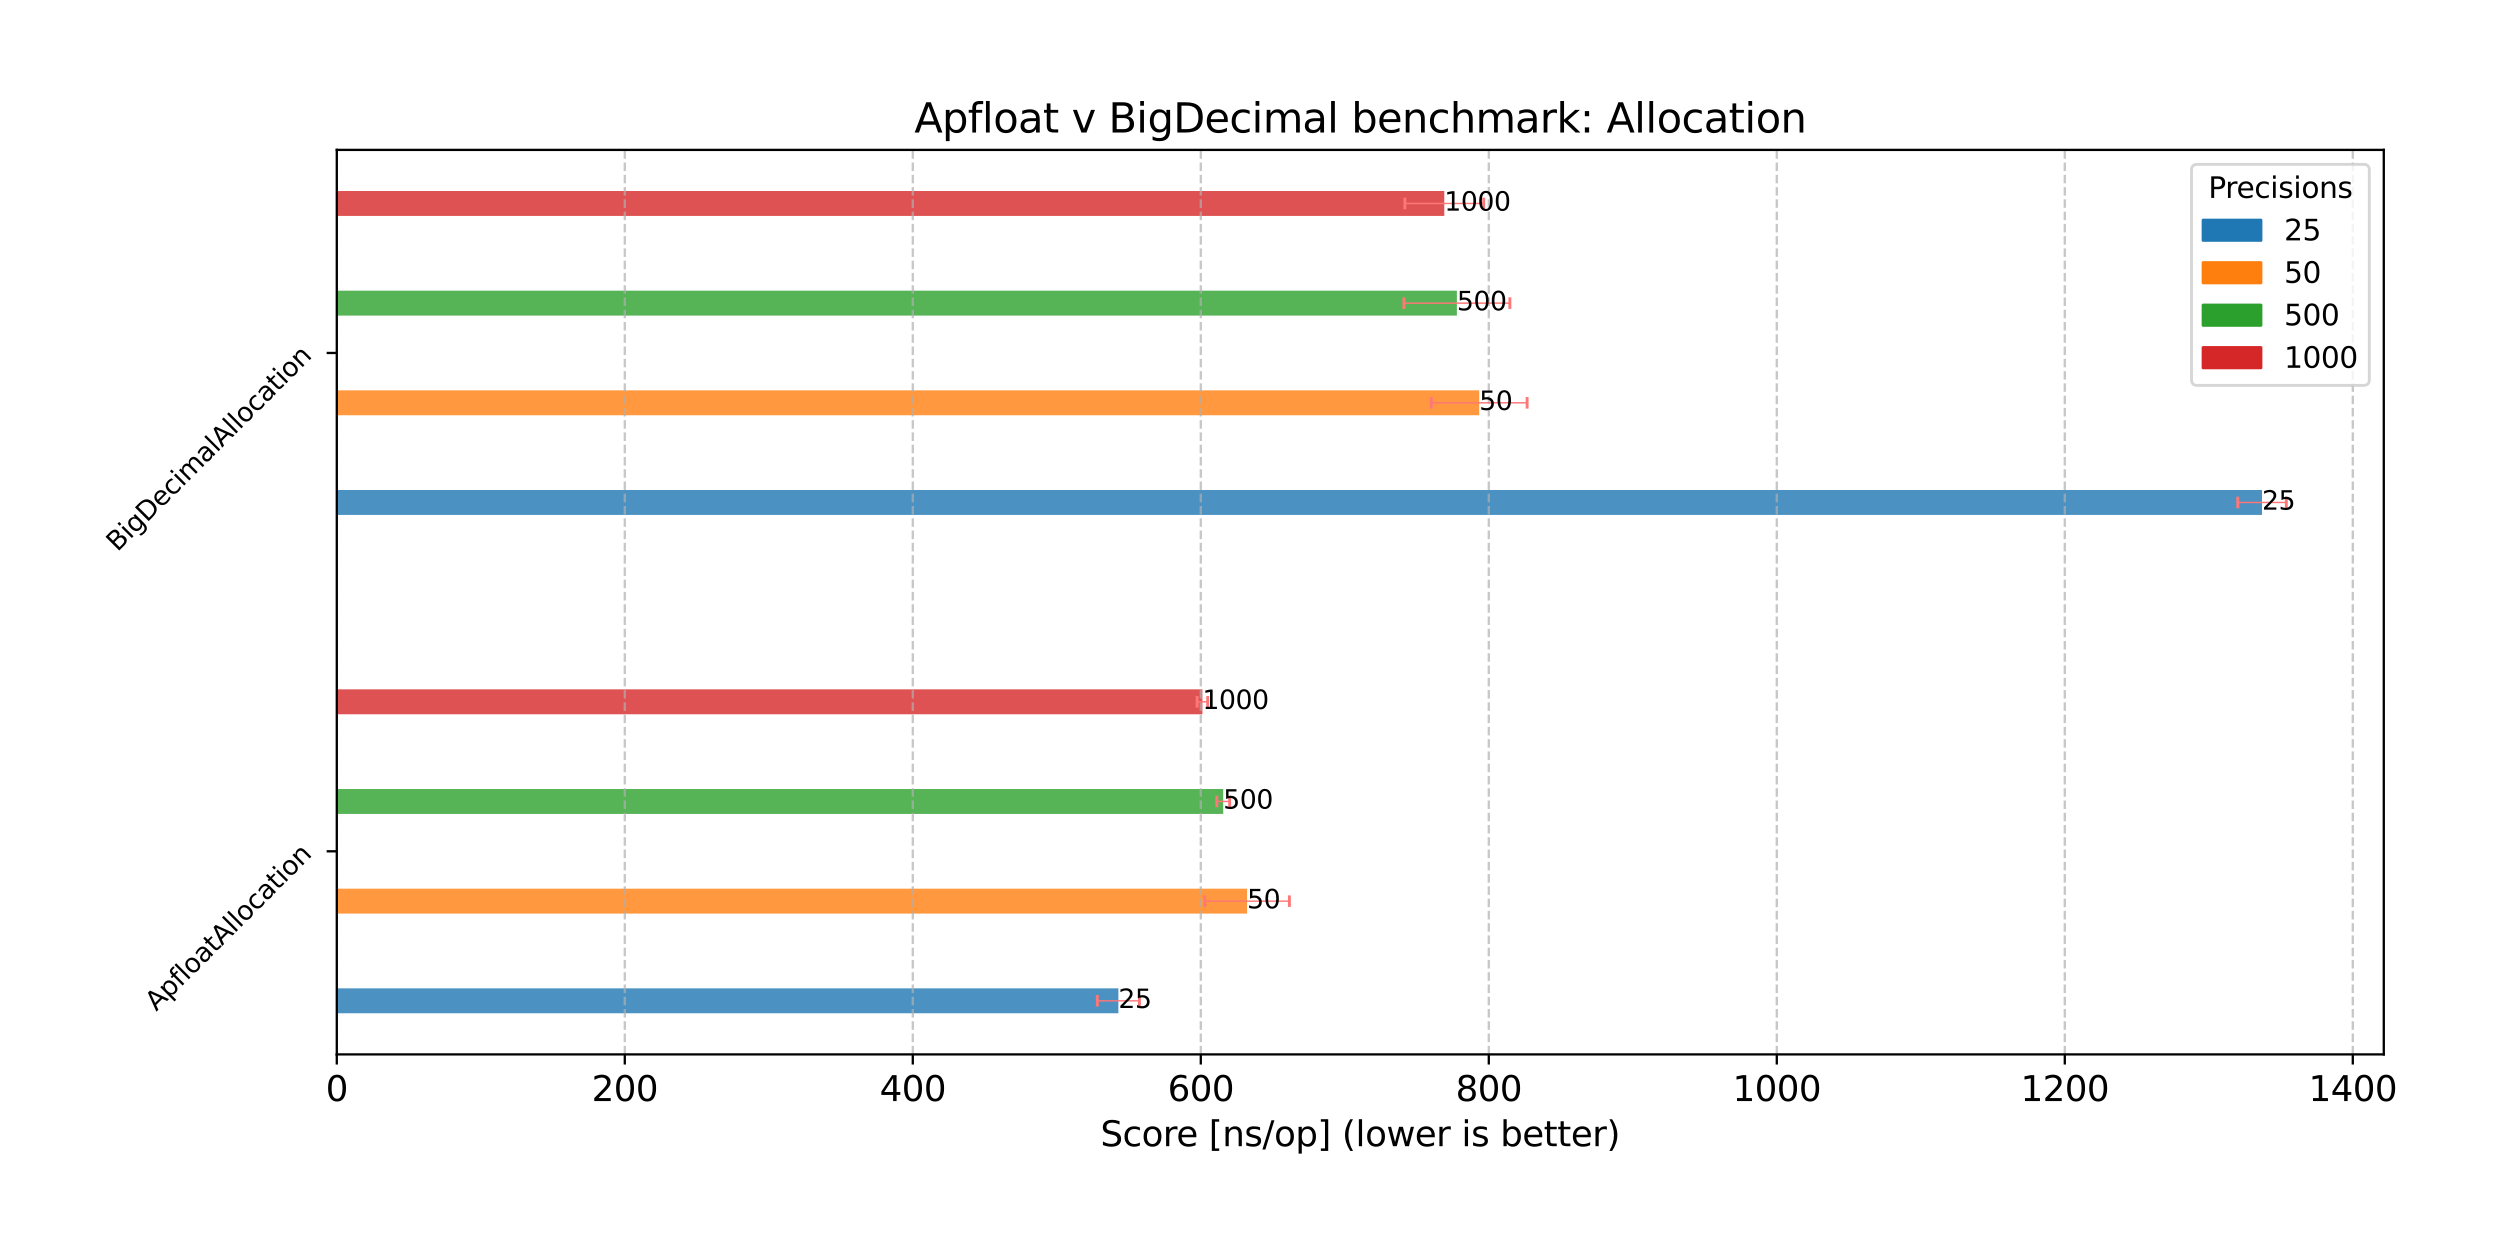 <?xml version="1.0" encoding="utf-8" standalone="no"?>
<!DOCTYPE svg PUBLIC "-//W3C//DTD SVG 1.1//EN"
  "http://www.w3.org/Graphics/SVG/1.1/DTD/svg11.dtd">
<svg xmlns:xlink="http://www.w3.org/1999/xlink" width="864pt" height="432pt" viewBox="0 0 864 432" xmlns="http://www.w3.org/2000/svg" version="1.1">
 <defs>
  <style type="text/css">*{stroke-linejoin: round; stroke-linecap: butt}</style>
 </defs>
 <g id="figure_1">
  <g id="patch_1">
   <path d="M 0 432 
L 864 432 
L 864 0 
L 0 0 
z
" style="fill: #ffffff"/>
  </g>
  <g id="axes_1">
   <g id="patch_2">
    <path d="M 116.395 364.4 
L 823.837 364.4 
L 823.837 51.8 
L 116.395 51.8 
z
" style="fill: #ffffff"/>
   </g>
   <g id="patch_3">
    <path d="M 116.395 350.191 
L 386.511 350.191 
L 386.511 341.579 
L 116.395 341.579 
z
" clip-path="url(#pb3bdad7311)" style="fill: #1f77b4; opacity: 0.8"/>
   </g>
   <g id="patch_4">
    <path d="M 116.395 315.745 
L 430.994 315.745 
L 430.994 307.133 
L 116.395 307.133 
z
" clip-path="url(#pb3bdad7311)" style="fill: #ff7f0e; opacity: 0.8"/>
   </g>
   <g id="patch_5">
    <path d="M 116.395 281.298 
L 422.745 281.298 
L 422.745 272.687 
L 116.395 272.687 
z
" clip-path="url(#pb3bdad7311)" style="fill: #2ca02c; opacity: 0.8"/>
   </g>
   <g id="patch_6">
    <path d="M 116.395 246.852 
L 415.552 246.852 
L 415.552 238.24 
L 116.395 238.24 
z
" clip-path="url(#pb3bdad7311)" style="fill: #d62728; opacity: 0.8"/>
   </g>
   <g id="patch_7">
    <path d="M 116.395 177.96 
L 781.754 177.96 
L 781.754 169.348 
L 116.395 169.348 
z
" clip-path="url(#pb3bdad7311)" style="fill: #1f77b4; opacity: 0.8"/>
   </g>
   <g id="patch_8">
    <path d="M 116.395 143.513 
L 511.215 143.513 
L 511.215 134.902 
L 116.395 134.902 
z
" clip-path="url(#pb3bdad7311)" style="fill: #ff7f0e; opacity: 0.8"/>
   </g>
   <g id="patch_9">
    <path d="M 116.395 109.067 
L 503.498 109.067 
L 503.498 100.455 
L 116.395 100.455 
z
" clip-path="url(#pb3bdad7311)" style="fill: #2ca02c; opacity: 0.8"/>
   </g>
   <g id="patch_10">
    <path d="M 116.395 74.621 
L 499.146 74.621 
L 499.146 66.009 
L 116.395 66.009 
z
" clip-path="url(#pb3bdad7311)" style="fill: #d62728; opacity: 0.8"/>
   </g>
   <g id="matplotlib.axis_1">
    <g id="xtick_1">
     <g id="line2d_1">
      <path d="M 116.395 364.4 
L 116.395 51.8 
" clip-path="url(#pb3bdad7311)" style="fill: none; stroke-dasharray: 2.96,1.28; stroke-dashoffset: 0; stroke: #b0b0b0; stroke-opacity: 0.7; stroke-width: 0.8"/>
     </g>
     <g id="line2d_2">
      <defs>
       <path id="m9d19f35267" d="M 0 0 
L 0 3.5 
" style="stroke: #000000; stroke-width: 0.8"/>
      </defs>
      <g>
       <use xlink:href="#m9d19f35267" x="116.395" y="364.4" style="stroke: #000000; stroke-width: 0.8"/>
      </g>
     </g>
     <g id="text_1">
      <!-- 0 -->
      <g transform="translate(112.577 380.518) scale(0.12 -0.12)">
       <defs>
        <path id="DejaVuSans-30" d="M 2034 4250 
Q 1547 4250 1301 3770 
Q 1056 3291 1056 2328 
Q 1056 1369 1301 889 
Q 1547 409 2034 409 
Q 2525 409 2770 889 
Q 3016 1369 3016 2328 
Q 3016 3291 2770 3770 
Q 2525 4250 2034 4250 
z
M 2034 4750 
Q 2819 4750 3233 4129 
Q 3647 3509 3647 2328 
Q 3647 1150 3233 529 
Q 2819 -91 2034 -91 
Q 1250 -91 836 529 
Q 422 1150 422 2328 
Q 422 3509 836 4129 
Q 1250 4750 2034 4750 
z
" transform="scale(0.016)"/>
       </defs>
       <use xlink:href="#DejaVuSans-30"/>
      </g>
     </g>
    </g>
    <g id="xtick_2">
     <g id="line2d_3">
      <path d="M 215.928 364.4 
L 215.928 51.8 
" clip-path="url(#pb3bdad7311)" style="fill: none; stroke-dasharray: 2.96,1.28; stroke-dashoffset: 0; stroke: #b0b0b0; stroke-opacity: 0.7; stroke-width: 0.8"/>
     </g>
     <g id="line2d_4">
      <g>
       <use xlink:href="#m9d19f35267" x="215.928" y="364.4" style="stroke: #000000; stroke-width: 0.8"/>
      </g>
     </g>
     <g id="text_2">
      <!-- 200 -->
      <g transform="translate(204.475 380.518) scale(0.12 -0.12)">
       <defs>
        <path id="DejaVuSans-32" d="M 1228 531 
L 3431 531 
L 3431 0 
L 469 0 
L 469 531 
Q 828 903 1448 1529 
Q 2069 2156 2228 2338 
Q 2531 2678 2651 2914 
Q 2772 3150 2772 3378 
Q 2772 3750 2511 3984 
Q 2250 4219 1831 4219 
Q 1534 4219 1204 4116 
Q 875 4013 500 3803 
L 500 4441 
Q 881 4594 1212 4672 
Q 1544 4750 1819 4750 
Q 2544 4750 2975 4387 
Q 3406 4025 3406 3419 
Q 3406 3131 3298 2873 
Q 3191 2616 2906 2266 
Q 2828 2175 2409 1742 
Q 1991 1309 1228 531 
z
" transform="scale(0.016)"/>
       </defs>
       <use xlink:href="#DejaVuSans-32"/>
       <use xlink:href="#DejaVuSans-30" transform="translate(63.623 0)"/>
       <use xlink:href="#DejaVuSans-30" transform="translate(127.246 0)"/>
      </g>
     </g>
    </g>
    <g id="xtick_3">
     <g id="line2d_5">
      <path d="M 315.461 364.4 
L 315.461 51.8 
" clip-path="url(#pb3bdad7311)" style="fill: none; stroke-dasharray: 2.96,1.28; stroke-dashoffset: 0; stroke: #b0b0b0; stroke-opacity: 0.7; stroke-width: 0.8"/>
     </g>
     <g id="line2d_6">
      <g>
       <use xlink:href="#m9d19f35267" x="315.461" y="364.4" style="stroke: #000000; stroke-width: 0.8"/>
      </g>
     </g>
     <g id="text_3">
      <!-- 400 -->
      <g transform="translate(304.009 380.518) scale(0.12 -0.12)">
       <defs>
        <path id="DejaVuSans-34" d="M 2419 4116 
L 825 1625 
L 2419 1625 
L 2419 4116 
z
M 2253 4666 
L 3047 4666 
L 3047 1625 
L 3713 1625 
L 3713 1100 
L 3047 1100 
L 3047 0 
L 2419 0 
L 2419 1100 
L 313 1100 
L 313 1709 
L 2253 4666 
z
" transform="scale(0.016)"/>
       </defs>
       <use xlink:href="#DejaVuSans-34"/>
       <use xlink:href="#DejaVuSans-30" transform="translate(63.623 0)"/>
       <use xlink:href="#DejaVuSans-30" transform="translate(127.246 0)"/>
      </g>
     </g>
    </g>
    <g id="xtick_4">
     <g id="line2d_7">
      <path d="M 414.994 364.4 
L 414.994 51.8 
" clip-path="url(#pb3bdad7311)" style="fill: none; stroke-dasharray: 2.96,1.28; stroke-dashoffset: 0; stroke: #b0b0b0; stroke-opacity: 0.7; stroke-width: 0.8"/>
     </g>
     <g id="line2d_8">
      <g>
       <use xlink:href="#m9d19f35267" x="414.994" y="364.4" style="stroke: #000000; stroke-width: 0.8"/>
      </g>
     </g>
     <g id="text_4">
      <!-- 600 -->
      <g transform="translate(403.542 380.518) scale(0.12 -0.12)">
       <defs>
        <path id="DejaVuSans-36" d="M 2113 2584 
Q 1688 2584 1439 2293 
Q 1191 2003 1191 1497 
Q 1191 994 1439 701 
Q 1688 409 2113 409 
Q 2538 409 2786 701 
Q 3034 994 3034 1497 
Q 3034 2003 2786 2293 
Q 2538 2584 2113 2584 
z
M 3366 4563 
L 3366 3988 
Q 3128 4100 2886 4159 
Q 2644 4219 2406 4219 
Q 1781 4219 1451 3797 
Q 1122 3375 1075 2522 
Q 1259 2794 1537 2939 
Q 1816 3084 2150 3084 
Q 2853 3084 3261 2657 
Q 3669 2231 3669 1497 
Q 3669 778 3244 343 
Q 2819 -91 2113 -91 
Q 1303 -91 875 529 
Q 447 1150 447 2328 
Q 447 3434 972 4092 
Q 1497 4750 2381 4750 
Q 2619 4750 2861 4703 
Q 3103 4656 3366 4563 
z
" transform="scale(0.016)"/>
       </defs>
       <use xlink:href="#DejaVuSans-36"/>
       <use xlink:href="#DejaVuSans-30" transform="translate(63.623 0)"/>
       <use xlink:href="#DejaVuSans-30" transform="translate(127.246 0)"/>
      </g>
     </g>
    </g>
    <g id="xtick_5">
     <g id="line2d_9">
      <path d="M 514.527 364.4 
L 514.527 51.8 
" clip-path="url(#pb3bdad7311)" style="fill: none; stroke-dasharray: 2.96,1.28; stroke-dashoffset: 0; stroke: #b0b0b0; stroke-opacity: 0.7; stroke-width: 0.8"/>
     </g>
     <g id="line2d_10">
      <g>
       <use xlink:href="#m9d19f35267" x="514.527" y="364.4" style="stroke: #000000; stroke-width: 0.8"/>
      </g>
     </g>
     <g id="text_5">
      <!-- 800 -->
      <g transform="translate(503.075 380.518) scale(0.12 -0.12)">
       <defs>
        <path id="DejaVuSans-38" d="M 2034 2216 
Q 1584 2216 1326 1975 
Q 1069 1734 1069 1313 
Q 1069 891 1326 650 
Q 1584 409 2034 409 
Q 2484 409 2743 651 
Q 3003 894 3003 1313 
Q 3003 1734 2745 1975 
Q 2488 2216 2034 2216 
z
M 1403 2484 
Q 997 2584 770 2862 
Q 544 3141 544 3541 
Q 544 4100 942 4425 
Q 1341 4750 2034 4750 
Q 2731 4750 3128 4425 
Q 3525 4100 3525 3541 
Q 3525 3141 3298 2862 
Q 3072 2584 2669 2484 
Q 3125 2378 3379 2068 
Q 3634 1759 3634 1313 
Q 3634 634 3220 271 
Q 2806 -91 2034 -91 
Q 1263 -91 848 271 
Q 434 634 434 1313 
Q 434 1759 690 2068 
Q 947 2378 1403 2484 
z
M 1172 3481 
Q 1172 3119 1398 2916 
Q 1625 2713 2034 2713 
Q 2441 2713 2670 2916 
Q 2900 3119 2900 3481 
Q 2900 3844 2670 4047 
Q 2441 4250 2034 4250 
Q 1625 4250 1398 4047 
Q 1172 3844 1172 3481 
z
" transform="scale(0.016)"/>
       </defs>
       <use xlink:href="#DejaVuSans-38"/>
       <use xlink:href="#DejaVuSans-30" transform="translate(63.623 0)"/>
       <use xlink:href="#DejaVuSans-30" transform="translate(127.246 0)"/>
      </g>
     </g>
    </g>
    <g id="xtick_6">
     <g id="line2d_11">
      <path d="M 614.061 364.4 
L 614.061 51.8 
" clip-path="url(#pb3bdad7311)" style="fill: none; stroke-dasharray: 2.96,1.28; stroke-dashoffset: 0; stroke: #b0b0b0; stroke-opacity: 0.7; stroke-width: 0.8"/>
     </g>
     <g id="line2d_12">
      <g>
       <use xlink:href="#m9d19f35267" x="614.061" y="364.4" style="stroke: #000000; stroke-width: 0.8"/>
      </g>
     </g>
     <g id="text_6">
      <!-- 1000 -->
      <g transform="translate(598.791 380.518) scale(0.12 -0.12)">
       <defs>
        <path id="DejaVuSans-31" d="M 794 531 
L 1825 531 
L 1825 4091 
L 703 3866 
L 703 4441 
L 1819 4666 
L 2450 4666 
L 2450 531 
L 3481 531 
L 3481 0 
L 794 0 
L 794 531 
z
" transform="scale(0.016)"/>
       </defs>
       <use xlink:href="#DejaVuSans-31"/>
       <use xlink:href="#DejaVuSans-30" transform="translate(63.623 0)"/>
       <use xlink:href="#DejaVuSans-30" transform="translate(127.246 0)"/>
       <use xlink:href="#DejaVuSans-30" transform="translate(190.869 0)"/>
      </g>
     </g>
    </g>
    <g id="xtick_7">
     <g id="line2d_13">
      <path d="M 713.594 364.4 
L 713.594 51.8 
" clip-path="url(#pb3bdad7311)" style="fill: none; stroke-dasharray: 2.96,1.28; stroke-dashoffset: 0; stroke: #b0b0b0; stroke-opacity: 0.7; stroke-width: 0.8"/>
     </g>
     <g id="line2d_14">
      <g>
       <use xlink:href="#m9d19f35267" x="713.594" y="364.4" style="stroke: #000000; stroke-width: 0.8"/>
      </g>
     </g>
     <g id="text_7">
      <!-- 1200 -->
      <g transform="translate(698.324 380.518) scale(0.12 -0.12)">
       <use xlink:href="#DejaVuSans-31"/>
       <use xlink:href="#DejaVuSans-32" transform="translate(63.623 0)"/>
       <use xlink:href="#DejaVuSans-30" transform="translate(127.246 0)"/>
       <use xlink:href="#DejaVuSans-30" transform="translate(190.869 0)"/>
      </g>
     </g>
    </g>
    <g id="xtick_8">
     <g id="line2d_15">
      <path d="M 813.127 364.4 
L 813.127 51.8 
" clip-path="url(#pb3bdad7311)" style="fill: none; stroke-dasharray: 2.96,1.28; stroke-dashoffset: 0; stroke: #b0b0b0; stroke-opacity: 0.7; stroke-width: 0.8"/>
     </g>
     <g id="line2d_16">
      <g>
       <use xlink:href="#m9d19f35267" x="813.127" y="364.4" style="stroke: #000000; stroke-width: 0.8"/>
      </g>
     </g>
     <g id="text_8">
      <!-- 1400 -->
      <g transform="translate(797.857 380.518) scale(0.12 -0.12)">
       <use xlink:href="#DejaVuSans-31"/>
       <use xlink:href="#DejaVuSans-34" transform="translate(63.623 0)"/>
       <use xlink:href="#DejaVuSans-30" transform="translate(127.246 0)"/>
       <use xlink:href="#DejaVuSans-30" transform="translate(190.869 0)"/>
      </g>
     </g>
    </g>
    <g id="text_9">
     <!-- Score [ns/op] (lower is better) -->
     <g transform="translate(380.333 396.132) scale(0.12 -0.12)">
      <defs>
       <path id="DejaVuSans-53" d="M 3425 4513 
L 3425 3897 
Q 3066 4069 2747 4153 
Q 2428 4238 2131 4238 
Q 1616 4238 1336 4038 
Q 1056 3838 1056 3469 
Q 1056 3159 1242 3001 
Q 1428 2844 1947 2747 
L 2328 2669 
Q 3034 2534 3370 2195 
Q 3706 1856 3706 1288 
Q 3706 609 3251 259 
Q 2797 -91 1919 -91 
Q 1588 -91 1214 -16 
Q 841 59 441 206 
L 441 856 
Q 825 641 1194 531 
Q 1563 422 1919 422 
Q 2459 422 2753 634 
Q 3047 847 3047 1241 
Q 3047 1584 2836 1778 
Q 2625 1972 2144 2069 
L 1759 2144 
Q 1053 2284 737 2584 
Q 422 2884 422 3419 
Q 422 4038 858 4394 
Q 1294 4750 2059 4750 
Q 2388 4750 2728 4690 
Q 3069 4631 3425 4513 
z
" transform="scale(0.016)"/>
       <path id="DejaVuSans-63" d="M 3122 3366 
L 3122 2828 
Q 2878 2963 2633 3030 
Q 2388 3097 2138 3097 
Q 1578 3097 1268 2742 
Q 959 2388 959 1747 
Q 959 1106 1268 751 
Q 1578 397 2138 397 
Q 2388 397 2633 464 
Q 2878 531 3122 666 
L 3122 134 
Q 2881 22 2623 -34 
Q 2366 -91 2075 -91 
Q 1284 -91 818 406 
Q 353 903 353 1747 
Q 353 2603 823 3093 
Q 1294 3584 2113 3584 
Q 2378 3584 2631 3529 
Q 2884 3475 3122 3366 
z
" transform="scale(0.016)"/>
       <path id="DejaVuSans-6f" d="M 1959 3097 
Q 1497 3097 1228 2736 
Q 959 2375 959 1747 
Q 959 1119 1226 758 
Q 1494 397 1959 397 
Q 2419 397 2687 759 
Q 2956 1122 2956 1747 
Q 2956 2369 2687 2733 
Q 2419 3097 1959 3097 
z
M 1959 3584 
Q 2709 3584 3137 3096 
Q 3566 2609 3566 1747 
Q 3566 888 3137 398 
Q 2709 -91 1959 -91 
Q 1206 -91 779 398 
Q 353 888 353 1747 
Q 353 2609 779 3096 
Q 1206 3584 1959 3584 
z
" transform="scale(0.016)"/>
       <path id="DejaVuSans-72" d="M 2631 2963 
Q 2534 3019 2420 3045 
Q 2306 3072 2169 3072 
Q 1681 3072 1420 2755 
Q 1159 2438 1159 1844 
L 1159 0 
L 581 0 
L 581 3500 
L 1159 3500 
L 1159 2956 
Q 1341 3275 1631 3429 
Q 1922 3584 2338 3584 
Q 2397 3584 2469 3576 
Q 2541 3569 2628 3553 
L 2631 2963 
z
" transform="scale(0.016)"/>
       <path id="DejaVuSans-65" d="M 3597 1894 
L 3597 1613 
L 953 1613 
Q 991 1019 1311 708 
Q 1631 397 2203 397 
Q 2534 397 2845 478 
Q 3156 559 3463 722 
L 3463 178 
Q 3153 47 2828 -22 
Q 2503 -91 2169 -91 
Q 1331 -91 842 396 
Q 353 884 353 1716 
Q 353 2575 817 3079 
Q 1281 3584 2069 3584 
Q 2775 3584 3186 3129 
Q 3597 2675 3597 1894 
z
M 3022 2063 
Q 3016 2534 2758 2815 
Q 2500 3097 2075 3097 
Q 1594 3097 1305 2825 
Q 1016 2553 972 2059 
L 3022 2063 
z
" transform="scale(0.016)"/>
       <path id="DejaVuSans-20" transform="scale(0.016)"/>
       <path id="DejaVuSans-5b" d="M 550 4863 
L 1875 4863 
L 1875 4416 
L 1125 4416 
L 1125 -397 
L 1875 -397 
L 1875 -844 
L 550 -844 
L 550 4863 
z
" transform="scale(0.016)"/>
       <path id="DejaVuSans-6e" d="M 3513 2113 
L 3513 0 
L 2938 0 
L 2938 2094 
Q 2938 2591 2744 2837 
Q 2550 3084 2163 3084 
Q 1697 3084 1428 2787 
Q 1159 2491 1159 1978 
L 1159 0 
L 581 0 
L 581 3500 
L 1159 3500 
L 1159 2956 
Q 1366 3272 1645 3428 
Q 1925 3584 2291 3584 
Q 2894 3584 3203 3211 
Q 3513 2838 3513 2113 
z
" transform="scale(0.016)"/>
       <path id="DejaVuSans-73" d="M 2834 3397 
L 2834 2853 
Q 2591 2978 2328 3040 
Q 2066 3103 1784 3103 
Q 1356 3103 1142 2972 
Q 928 2841 928 2578 
Q 928 2378 1081 2264 
Q 1234 2150 1697 2047 
L 1894 2003 
Q 2506 1872 2764 1633 
Q 3022 1394 3022 966 
Q 3022 478 2636 193 
Q 2250 -91 1575 -91 
Q 1294 -91 989 -36 
Q 684 19 347 128 
L 347 722 
Q 666 556 975 473 
Q 1284 391 1588 391 
Q 1994 391 2212 530 
Q 2431 669 2431 922 
Q 2431 1156 2273 1281 
Q 2116 1406 1581 1522 
L 1381 1569 
Q 847 1681 609 1914 
Q 372 2147 372 2553 
Q 372 3047 722 3315 
Q 1072 3584 1716 3584 
Q 2034 3584 2315 3537 
Q 2597 3491 2834 3397 
z
" transform="scale(0.016)"/>
       <path id="DejaVuSans-2f" d="M 1625 4666 
L 2156 4666 
L 531 -594 
L 0 -594 
L 1625 4666 
z
" transform="scale(0.016)"/>
       <path id="DejaVuSans-70" d="M 1159 525 
L 1159 -1331 
L 581 -1331 
L 581 3500 
L 1159 3500 
L 1159 2969 
Q 1341 3281 1617 3432 
Q 1894 3584 2278 3584 
Q 2916 3584 3314 3078 
Q 3713 2572 3713 1747 
Q 3713 922 3314 415 
Q 2916 -91 2278 -91 
Q 1894 -91 1617 61 
Q 1341 213 1159 525 
z
M 3116 1747 
Q 3116 2381 2855 2742 
Q 2594 3103 2138 3103 
Q 1681 3103 1420 2742 
Q 1159 2381 1159 1747 
Q 1159 1113 1420 752 
Q 1681 391 2138 391 
Q 2594 391 2855 752 
Q 3116 1113 3116 1747 
z
" transform="scale(0.016)"/>
       <path id="DejaVuSans-5d" d="M 1947 4863 
L 1947 -844 
L 622 -844 
L 622 -397 
L 1369 -397 
L 1369 4416 
L 622 4416 
L 622 4863 
L 1947 4863 
z
" transform="scale(0.016)"/>
       <path id="DejaVuSans-28" d="M 1984 4856 
Q 1566 4138 1362 3434 
Q 1159 2731 1159 2009 
Q 1159 1288 1364 580 
Q 1569 -128 1984 -844 
L 1484 -844 
Q 1016 -109 783 600 
Q 550 1309 550 2009 
Q 550 2706 781 3412 
Q 1013 4119 1484 4856 
L 1984 4856 
z
" transform="scale(0.016)"/>
       <path id="DejaVuSans-6c" d="M 603 4863 
L 1178 4863 
L 1178 0 
L 603 0 
L 603 4863 
z
" transform="scale(0.016)"/>
       <path id="DejaVuSans-77" d="M 269 3500 
L 844 3500 
L 1563 769 
L 2278 3500 
L 2956 3500 
L 3675 769 
L 4391 3500 
L 4966 3500 
L 4050 0 
L 3372 0 
L 2619 2869 
L 1863 0 
L 1184 0 
L 269 3500 
z
" transform="scale(0.016)"/>
       <path id="DejaVuSans-69" d="M 603 3500 
L 1178 3500 
L 1178 0 
L 603 0 
L 603 3500 
z
M 603 4863 
L 1178 4863 
L 1178 4134 
L 603 4134 
L 603 4863 
z
" transform="scale(0.016)"/>
       <path id="DejaVuSans-62" d="M 3116 1747 
Q 3116 2381 2855 2742 
Q 2594 3103 2138 3103 
Q 1681 3103 1420 2742 
Q 1159 2381 1159 1747 
Q 1159 1113 1420 752 
Q 1681 391 2138 391 
Q 2594 391 2855 752 
Q 3116 1113 3116 1747 
z
M 1159 2969 
Q 1341 3281 1617 3432 
Q 1894 3584 2278 3584 
Q 2916 3584 3314 3078 
Q 3713 2572 3713 1747 
Q 3713 922 3314 415 
Q 2916 -91 2278 -91 
Q 1894 -91 1617 61 
Q 1341 213 1159 525 
L 1159 0 
L 581 0 
L 581 4863 
L 1159 4863 
L 1159 2969 
z
" transform="scale(0.016)"/>
       <path id="DejaVuSans-74" d="M 1172 4494 
L 1172 3500 
L 2356 3500 
L 2356 3053 
L 1172 3053 
L 1172 1153 
Q 1172 725 1289 603 
Q 1406 481 1766 481 
L 2356 481 
L 2356 0 
L 1766 0 
Q 1100 0 847 248 
Q 594 497 594 1153 
L 594 3053 
L 172 3053 
L 172 3500 
L 594 3500 
L 594 4494 
L 1172 4494 
z
" transform="scale(0.016)"/>
       <path id="DejaVuSans-29" d="M 513 4856 
L 1013 4856 
Q 1481 4119 1714 3412 
Q 1947 2706 1947 2009 
Q 1947 1309 1714 600 
Q 1481 -109 1013 -844 
L 513 -844 
Q 928 -128 1133 580 
Q 1338 1288 1338 2009 
Q 1338 2731 1133 3434 
Q 928 4138 513 4856 
z
" transform="scale(0.016)"/>
      </defs>
      <use xlink:href="#DejaVuSans-53"/>
      <use xlink:href="#DejaVuSans-63" transform="translate(63.477 0)"/>
      <use xlink:href="#DejaVuSans-6f" transform="translate(118.457 0)"/>
      <use xlink:href="#DejaVuSans-72" transform="translate(179.639 0)"/>
      <use xlink:href="#DejaVuSans-65" transform="translate(218.502 0)"/>
      <use xlink:href="#DejaVuSans-20" transform="translate(280.025 0)"/>
      <use xlink:href="#DejaVuSans-5b" transform="translate(311.812 0)"/>
      <use xlink:href="#DejaVuSans-6e" transform="translate(350.826 0)"/>
      <use xlink:href="#DejaVuSans-73" transform="translate(414.205 0)"/>
      <use xlink:href="#DejaVuSans-2f" transform="translate(466.305 0)"/>
      <use xlink:href="#DejaVuSans-6f" transform="translate(499.996 0)"/>
      <use xlink:href="#DejaVuSans-70" transform="translate(561.178 0)"/>
      <use xlink:href="#DejaVuSans-5d" transform="translate(624.654 0)"/>
      <use xlink:href="#DejaVuSans-20" transform="translate(663.668 0)"/>
      <use xlink:href="#DejaVuSans-28" transform="translate(695.455 0)"/>
      <use xlink:href="#DejaVuSans-6c" transform="translate(734.469 0)"/>
      <use xlink:href="#DejaVuSans-6f" transform="translate(762.252 0)"/>
      <use xlink:href="#DejaVuSans-77" transform="translate(823.434 0)"/>
      <use xlink:href="#DejaVuSans-65" transform="translate(905.221 0)"/>
      <use xlink:href="#DejaVuSans-72" transform="translate(966.744 0)"/>
      <use xlink:href="#DejaVuSans-20" transform="translate(1007.857 0)"/>
      <use xlink:href="#DejaVuSans-69" transform="translate(1039.645 0)"/>
      <use xlink:href="#DejaVuSans-73" transform="translate(1067.428 0)"/>
      <use xlink:href="#DejaVuSans-20" transform="translate(1119.527 0)"/>
      <use xlink:href="#DejaVuSans-62" transform="translate(1151.314 0)"/>
      <use xlink:href="#DejaVuSans-65" transform="translate(1214.791 0)"/>
      <use xlink:href="#DejaVuSans-74" transform="translate(1276.314 0)"/>
      <use xlink:href="#DejaVuSans-74" transform="translate(1315.523 0)"/>
      <use xlink:href="#DejaVuSans-65" transform="translate(1354.732 0)"/>
      <use xlink:href="#DejaVuSans-72" transform="translate(1416.256 0)"/>
      <use xlink:href="#DejaVuSans-29" transform="translate(1457.369 0)"/>
     </g>
    </g>
   </g>
   <g id="matplotlib.axis_2">
    <g id="ytick_1">
     <g id="line2d_17">
      <defs>
       <path id="m7c0f003887" d="M 0 0 
L -3.5 0 
" style="stroke: #000000; stroke-width: 0.8"/>
      </defs>
      <g>
       <use xlink:href="#m7c0f003887" x="116.395" y="294.216" style="stroke: #000000; stroke-width: 0.8"/>
      </g>
     </g>
     <g id="text_10">
      <!-- ApfloatAllocation -->
      <g transform="translate(54.008 349.695) rotate(-45) scale(0.09 -0.09)">
       <defs>
        <path id="DejaVuSans-41" d="M 2188 4044 
L 1331 1722 
L 3047 1722 
L 2188 4044 
z
M 1831 4666 
L 2547 4666 
L 4325 0 
L 3669 0 
L 3244 1197 
L 1141 1197 
L 716 0 
L 50 0 
L 1831 4666 
z
" transform="scale(0.016)"/>
        <path id="DejaVuSans-66" d="M 2375 4863 
L 2375 4384 
L 1825 4384 
Q 1516 4384 1395 4259 
Q 1275 4134 1275 3809 
L 1275 3500 
L 2222 3500 
L 2222 3053 
L 1275 3053 
L 1275 0 
L 697 0 
L 697 3053 
L 147 3053 
L 147 3500 
L 697 3500 
L 697 3744 
Q 697 4328 969 4595 
Q 1241 4863 1831 4863 
L 2375 4863 
z
" transform="scale(0.016)"/>
        <path id="DejaVuSans-61" d="M 2194 1759 
Q 1497 1759 1228 1600 
Q 959 1441 959 1056 
Q 959 750 1161 570 
Q 1363 391 1709 391 
Q 2188 391 2477 730 
Q 2766 1069 2766 1631 
L 2766 1759 
L 2194 1759 
z
M 3341 1997 
L 3341 0 
L 2766 0 
L 2766 531 
Q 2569 213 2275 61 
Q 1981 -91 1556 -91 
Q 1019 -91 701 211 
Q 384 513 384 1019 
Q 384 1609 779 1909 
Q 1175 2209 1959 2209 
L 2766 2209 
L 2766 2266 
Q 2766 2663 2505 2880 
Q 2244 3097 1772 3097 
Q 1472 3097 1187 3025 
Q 903 2953 641 2809 
L 641 3341 
Q 956 3463 1253 3523 
Q 1550 3584 1831 3584 
Q 2591 3584 2966 3190 
Q 3341 2797 3341 1997 
z
" transform="scale(0.016)"/>
       </defs>
       <use xlink:href="#DejaVuSans-41"/>
       <use xlink:href="#DejaVuSans-70" transform="translate(68.408 0)"/>
       <use xlink:href="#DejaVuSans-66" transform="translate(131.885 0)"/>
       <use xlink:href="#DejaVuSans-6c" transform="translate(167.09 0)"/>
       <use xlink:href="#DejaVuSans-6f" transform="translate(194.873 0)"/>
       <use xlink:href="#DejaVuSans-61" transform="translate(256.055 0)"/>
       <use xlink:href="#DejaVuSans-74" transform="translate(317.334 0)"/>
       <use xlink:href="#DejaVuSans-41" transform="translate(356.543 0)"/>
       <use xlink:href="#DejaVuSans-6c" transform="translate(424.951 0)"/>
       <use xlink:href="#DejaVuSans-6c" transform="translate(452.734 0)"/>
       <use xlink:href="#DejaVuSans-6f" transform="translate(480.518 0)"/>
       <use xlink:href="#DejaVuSans-63" transform="translate(541.699 0)"/>
       <use xlink:href="#DejaVuSans-61" transform="translate(596.68 0)"/>
       <use xlink:href="#DejaVuSans-74" transform="translate(657.959 0)"/>
       <use xlink:href="#DejaVuSans-69" transform="translate(697.168 0)"/>
       <use xlink:href="#DejaVuSans-6f" transform="translate(724.951 0)"/>
       <use xlink:href="#DejaVuSans-6e" transform="translate(786.133 0)"/>
      </g>
     </g>
    </g>
    <g id="ytick_2">
     <g id="line2d_18">
      <g>
       <use xlink:href="#m7c0f003887" x="116.395" y="121.984" style="stroke: #000000; stroke-width: 0.8"/>
      </g>
     </g>
     <g id="text_11">
      <!-- BigDecimalAllocation -->
      <g transform="translate(40.574 190.897) rotate(-45) scale(0.09 -0.09)">
       <defs>
        <path id="DejaVuSans-42" d="M 1259 2228 
L 1259 519 
L 2272 519 
Q 2781 519 3026 730 
Q 3272 941 3272 1375 
Q 3272 1813 3026 2020 
Q 2781 2228 2272 2228 
L 1259 2228 
z
M 1259 4147 
L 1259 2741 
L 2194 2741 
Q 2656 2741 2882 2914 
Q 3109 3088 3109 3444 
Q 3109 3797 2882 3972 
Q 2656 4147 2194 4147 
L 1259 4147 
z
M 628 4666 
L 2241 4666 
Q 2963 4666 3353 4366 
Q 3744 4066 3744 3513 
Q 3744 3084 3544 2831 
Q 3344 2578 2956 2516 
Q 3422 2416 3680 2098 
Q 3938 1781 3938 1306 
Q 3938 681 3513 340 
Q 3088 0 2303 0 
L 628 0 
L 628 4666 
z
" transform="scale(0.016)"/>
        <path id="DejaVuSans-67" d="M 2906 1791 
Q 2906 2416 2648 2759 
Q 2391 3103 1925 3103 
Q 1463 3103 1205 2759 
Q 947 2416 947 1791 
Q 947 1169 1205 825 
Q 1463 481 1925 481 
Q 2391 481 2648 825 
Q 2906 1169 2906 1791 
z
M 3481 434 
Q 3481 -459 3084 -895 
Q 2688 -1331 1869 -1331 
Q 1566 -1331 1297 -1286 
Q 1028 -1241 775 -1147 
L 775 -588 
Q 1028 -725 1275 -790 
Q 1522 -856 1778 -856 
Q 2344 -856 2625 -561 
Q 2906 -266 2906 331 
L 2906 616 
Q 2728 306 2450 153 
Q 2172 0 1784 0 
Q 1141 0 747 490 
Q 353 981 353 1791 
Q 353 2603 747 3093 
Q 1141 3584 1784 3584 
Q 2172 3584 2450 3431 
Q 2728 3278 2906 2969 
L 2906 3500 
L 3481 3500 
L 3481 434 
z
" transform="scale(0.016)"/>
        <path id="DejaVuSans-44" d="M 1259 4147 
L 1259 519 
L 2022 519 
Q 2988 519 3436 956 
Q 3884 1394 3884 2338 
Q 3884 3275 3436 3711 
Q 2988 4147 2022 4147 
L 1259 4147 
z
M 628 4666 
L 1925 4666 
Q 3281 4666 3915 4102 
Q 4550 3538 4550 2338 
Q 4550 1131 3912 565 
Q 3275 0 1925 0 
L 628 0 
L 628 4666 
z
" transform="scale(0.016)"/>
        <path id="DejaVuSans-6d" d="M 3328 2828 
Q 3544 3216 3844 3400 
Q 4144 3584 4550 3584 
Q 5097 3584 5394 3201 
Q 5691 2819 5691 2113 
L 5691 0 
L 5113 0 
L 5113 2094 
Q 5113 2597 4934 2840 
Q 4756 3084 4391 3084 
Q 3944 3084 3684 2787 
Q 3425 2491 3425 1978 
L 3425 0 
L 2847 0 
L 2847 2094 
Q 2847 2600 2669 2842 
Q 2491 3084 2119 3084 
Q 1678 3084 1418 2786 
Q 1159 2488 1159 1978 
L 1159 0 
L 581 0 
L 581 3500 
L 1159 3500 
L 1159 2956 
Q 1356 3278 1631 3431 
Q 1906 3584 2284 3584 
Q 2666 3584 2933 3390 
Q 3200 3197 3328 2828 
z
" transform="scale(0.016)"/>
       </defs>
       <use xlink:href="#DejaVuSans-42"/>
       <use xlink:href="#DejaVuSans-69" transform="translate(68.604 0)"/>
       <use xlink:href="#DejaVuSans-67" transform="translate(96.387 0)"/>
       <use xlink:href="#DejaVuSans-44" transform="translate(159.863 0)"/>
       <use xlink:href="#DejaVuSans-65" transform="translate(236.865 0)"/>
       <use xlink:href="#DejaVuSans-63" transform="translate(298.389 0)"/>
       <use xlink:href="#DejaVuSans-69" transform="translate(353.369 0)"/>
       <use xlink:href="#DejaVuSans-6d" transform="translate(381.152 0)"/>
       <use xlink:href="#DejaVuSans-61" transform="translate(478.564 0)"/>
       <use xlink:href="#DejaVuSans-6c" transform="translate(539.844 0)"/>
       <use xlink:href="#DejaVuSans-41" transform="translate(567.627 0)"/>
       <use xlink:href="#DejaVuSans-6c" transform="translate(636.035 0)"/>
       <use xlink:href="#DejaVuSans-6c" transform="translate(663.818 0)"/>
       <use xlink:href="#DejaVuSans-6f" transform="translate(691.602 0)"/>
       <use xlink:href="#DejaVuSans-63" transform="translate(752.783 0)"/>
       <use xlink:href="#DejaVuSans-61" transform="translate(807.764 0)"/>
       <use xlink:href="#DejaVuSans-74" transform="translate(869.043 0)"/>
       <use xlink:href="#DejaVuSans-69" transform="translate(908.252 0)"/>
       <use xlink:href="#DejaVuSans-6f" transform="translate(936.035 0)"/>
       <use xlink:href="#DejaVuSans-6e" transform="translate(997.217 0)"/>
      </g>
     </g>
    </g>
   </g>
   <g id="LineCollection_1">
    <path d="M 379.236 345.885 
L 393.786 345.885 
" clip-path="url(#pb3bdad7311)" style="fill: none; stroke: #ff7777; stroke-width: 0.5"/>
   </g>
   <g id="line2d_19">
    <defs>
     <path id="mb5203869be" d="M 0 2 
L 0 -2 
" style="stroke: #ff7777"/>
    </defs>
    <g clip-path="url(#pb3bdad7311)">
     <use xlink:href="#mb5203869be" x="379.236" y="345.885" style="fill: #ff7777; stroke: #ff7777"/>
    </g>
   </g>
   <g id="line2d_20">
    <g clip-path="url(#pb3bdad7311)">
     <use xlink:href="#mb5203869be" x="393.786" y="345.885" style="fill: #ff7777; stroke: #ff7777"/>
    </g>
   </g>
   <g id="LineCollection_2">
    <path d="M 416.376 311.439 
L 445.612 311.439 
" clip-path="url(#pb3bdad7311)" style="fill: none; stroke: #ff7777; stroke-width: 0.5"/>
   </g>
   <g id="line2d_21">
    <g clip-path="url(#pb3bdad7311)">
     <use xlink:href="#mb5203869be" x="416.376" y="311.439" style="fill: #ff7777; stroke: #ff7777"/>
    </g>
   </g>
   <g id="line2d_22">
    <g clip-path="url(#pb3bdad7311)">
     <use xlink:href="#mb5203869be" x="445.612" y="311.439" style="fill: #ff7777; stroke: #ff7777"/>
    </g>
   </g>
   <g id="LineCollection_3">
    <path d="M 420.53 276.993 
L 424.96 276.993 
" clip-path="url(#pb3bdad7311)" style="fill: none; stroke: #ff7777; stroke-width: 0.5"/>
   </g>
   <g id="line2d_23">
    <g clip-path="url(#pb3bdad7311)">
     <use xlink:href="#mb5203869be" x="420.53" y="276.993" style="fill: #ff7777; stroke: #ff7777"/>
    </g>
   </g>
   <g id="line2d_24">
    <g clip-path="url(#pb3bdad7311)">
     <use xlink:href="#mb5203869be" x="424.96" y="276.993" style="fill: #ff7777; stroke: #ff7777"/>
    </g>
   </g>
   <g id="LineCollection_4">
    <path d="M 413.734 242.546 
L 417.37 242.546 
" clip-path="url(#pb3bdad7311)" style="fill: none; stroke: #ff7777; stroke-width: 0.5"/>
   </g>
   <g id="line2d_25">
    <g clip-path="url(#pb3bdad7311)">
     <use xlink:href="#mb5203869be" x="413.734" y="242.546" style="fill: #ff7777; stroke: #ff7777"/>
    </g>
   </g>
   <g id="line2d_26">
    <g clip-path="url(#pb3bdad7311)">
     <use xlink:href="#mb5203869be" x="417.37" y="242.546" style="fill: #ff7777; stroke: #ff7777"/>
    </g>
   </g>
   <g id="LineCollection_5">
    <path d="M 773.358 173.654 
L 790.15 173.654 
" clip-path="url(#pb3bdad7311)" style="fill: none; stroke: #ff7777; stroke-width: 0.5"/>
   </g>
   <g id="line2d_27">
    <g clip-path="url(#pb3bdad7311)">
     <use xlink:href="#mb5203869be" x="773.358" y="173.654" style="fill: #ff7777; stroke: #ff7777"/>
    </g>
   </g>
   <g id="line2d_28">
    <g clip-path="url(#pb3bdad7311)">
     <use xlink:href="#mb5203869be" x="790.15" y="173.654" style="fill: #ff7777; stroke: #ff7777"/>
    </g>
   </g>
   <g id="LineCollection_6">
    <path d="M 494.662 139.207 
L 527.769 139.207 
" clip-path="url(#pb3bdad7311)" style="fill: none; stroke: #ff7777; stroke-width: 0.5"/>
   </g>
   <g id="line2d_29">
    <g clip-path="url(#pb3bdad7311)">
     <use xlink:href="#mb5203869be" x="494.662" y="139.207" style="fill: #ff7777; stroke: #ff7777"/>
    </g>
   </g>
   <g id="line2d_30">
    <g clip-path="url(#pb3bdad7311)">
     <use xlink:href="#mb5203869be" x="527.769" y="139.207" style="fill: #ff7777; stroke: #ff7777"/>
    </g>
   </g>
   <g id="LineCollection_7">
    <path d="M 485.186 104.761 
L 521.81 104.761 
" clip-path="url(#pb3bdad7311)" style="fill: none; stroke: #ff7777; stroke-width: 0.5"/>
   </g>
   <g id="line2d_31">
    <g clip-path="url(#pb3bdad7311)">
     <use xlink:href="#mb5203869be" x="485.186" y="104.761" style="fill: #ff7777; stroke: #ff7777"/>
    </g>
   </g>
   <g id="line2d_32">
    <g clip-path="url(#pb3bdad7311)">
     <use xlink:href="#mb5203869be" x="521.81" y="104.761" style="fill: #ff7777; stroke: #ff7777"/>
    </g>
   </g>
   <g id="LineCollection_8">
    <path d="M 485.524 70.315 
L 512.767 70.315 
" clip-path="url(#pb3bdad7311)" style="fill: none; stroke: #ff7777; stroke-width: 0.5"/>
   </g>
   <g id="line2d_33">
    <g clip-path="url(#pb3bdad7311)">
     <use xlink:href="#mb5203869be" x="485.524" y="70.315" style="fill: #ff7777; stroke: #ff7777"/>
    </g>
   </g>
   <g id="line2d_34">
    <g clip-path="url(#pb3bdad7311)">
     <use xlink:href="#mb5203869be" x="512.767" y="70.315" style="fill: #ff7777; stroke: #ff7777"/>
    </g>
   </g>
   <g id="patch_11">
    <path d="M 116.395 364.4 
L 116.395 51.8 
" style="fill: none; stroke: #000000; stroke-width: 0.8; stroke-linejoin: miter; stroke-linecap: square"/>
   </g>
   <g id="patch_12">
    <path d="M 823.837 364.4 
L 823.837 51.8 
" style="fill: none; stroke: #000000; stroke-width: 0.8; stroke-linejoin: miter; stroke-linecap: square"/>
   </g>
   <g id="patch_13">
    <path d="M 116.395 364.4 
L 823.837 364.4 
" style="fill: none; stroke: #000000; stroke-width: 0.8; stroke-linejoin: miter; stroke-linecap: square"/>
   </g>
   <g id="patch_14">
    <path d="M 116.395 51.8 
L 823.837 51.8 
" style="fill: none; stroke: #000000; stroke-width: 0.8; stroke-linejoin: miter; stroke-linecap: square"/>
   </g>
   <g id="text_12">
    <!-- 25 -->
    <g transform="translate(386.516 348.369) scale(0.09 -0.09)">
     <defs>
      <path id="DejaVuSans-35" d="M 691 4666 
L 3169 4666 
L 3169 4134 
L 1269 4134 
L 1269 2991 
Q 1406 3038 1543 3061 
Q 1681 3084 1819 3084 
Q 2600 3084 3056 2656 
Q 3513 2228 3513 1497 
Q 3513 744 3044 326 
Q 2575 -91 1722 -91 
Q 1428 -91 1123 -41 
Q 819 9 494 109 
L 494 744 
Q 775 591 1075 516 
Q 1375 441 1709 441 
Q 2250 441 2565 725 
Q 2881 1009 2881 1497 
Q 2881 1984 2565 2268 
Q 2250 2553 1709 2553 
Q 1456 2553 1204 2497 
Q 953 2441 691 2322 
L 691 4666 
z
" transform="scale(0.016)"/>
     </defs>
     <use xlink:href="#DejaVuSans-32"/>
     <use xlink:href="#DejaVuSans-35" transform="translate(63.623 0)"/>
    </g>
   </g>
   <g id="text_13">
    <!-- 50 -->
    <g transform="translate(430.999 313.922) scale(0.09 -0.09)">
     <use xlink:href="#DejaVuSans-35"/>
     <use xlink:href="#DejaVuSans-30" transform="translate(63.623 0)"/>
    </g>
   </g>
   <g id="text_14">
    <!-- 500 -->
    <g transform="translate(422.75 279.476) scale(0.09 -0.09)">
     <use xlink:href="#DejaVuSans-35"/>
     <use xlink:href="#DejaVuSans-30" transform="translate(63.623 0)"/>
     <use xlink:href="#DejaVuSans-30" transform="translate(127.246 0)"/>
    </g>
   </g>
   <g id="text_15">
    <!-- 1000 -->
    <g transform="translate(415.557 245.03) scale(0.09 -0.09)">
     <use xlink:href="#DejaVuSans-31"/>
     <use xlink:href="#DejaVuSans-30" transform="translate(63.623 0)"/>
     <use xlink:href="#DejaVuSans-30" transform="translate(127.246 0)"/>
     <use xlink:href="#DejaVuSans-30" transform="translate(190.869 0)"/>
    </g>
   </g>
   <g id="text_16">
    <!-- 25 -->
    <g transform="translate(781.759 176.137) scale(0.09 -0.09)">
     <use xlink:href="#DejaVuSans-32"/>
     <use xlink:href="#DejaVuSans-35" transform="translate(63.623 0)"/>
    </g>
   </g>
   <g id="text_17">
    <!-- 50 -->
    <g transform="translate(511.22 141.691) scale(0.09 -0.09)">
     <use xlink:href="#DejaVuSans-35"/>
     <use xlink:href="#DejaVuSans-30" transform="translate(63.623 0)"/>
    </g>
   </g>
   <g id="text_18">
    <!-- 500 -->
    <g transform="translate(503.503 107.245) scale(0.09 -0.09)">
     <use xlink:href="#DejaVuSans-35"/>
     <use xlink:href="#DejaVuSans-30" transform="translate(63.623 0)"/>
     <use xlink:href="#DejaVuSans-30" transform="translate(127.246 0)"/>
    </g>
   </g>
   <g id="text_19">
    <!-- 1000 -->
    <g transform="translate(499.151 72.798) scale(0.09 -0.09)">
     <use xlink:href="#DejaVuSans-31"/>
     <use xlink:href="#DejaVuSans-30" transform="translate(63.623 0)"/>
     <use xlink:href="#DejaVuSans-30" transform="translate(127.246 0)"/>
     <use xlink:href="#DejaVuSans-30" transform="translate(190.869 0)"/>
    </g>
   </g>
   <g id="text_20">
    <!-- Apfloat v BigDecimal benchmark: Allocation -->
    <g transform="translate(316.003 45.8) scale(0.14 -0.14)">
     <defs>
      <path id="DejaVuSans-76" d="M 191 3500 
L 800 3500 
L 1894 563 
L 2988 3500 
L 3597 3500 
L 2284 0 
L 1503 0 
L 191 3500 
z
" transform="scale(0.016)"/>
      <path id="DejaVuSans-68" d="M 3513 2113 
L 3513 0 
L 2938 0 
L 2938 2094 
Q 2938 2591 2744 2837 
Q 2550 3084 2163 3084 
Q 1697 3084 1428 2787 
Q 1159 2491 1159 1978 
L 1159 0 
L 581 0 
L 581 4863 
L 1159 4863 
L 1159 2956 
Q 1366 3272 1645 3428 
Q 1925 3584 2291 3584 
Q 2894 3584 3203 3211 
Q 3513 2838 3513 2113 
z
" transform="scale(0.016)"/>
      <path id="DejaVuSans-6b" d="M 581 4863 
L 1159 4863 
L 1159 1991 
L 2875 3500 
L 3609 3500 
L 1753 1863 
L 3688 0 
L 2938 0 
L 1159 1709 
L 1159 0 
L 581 0 
L 581 4863 
z
" transform="scale(0.016)"/>
      <path id="DejaVuSans-3a" d="M 750 794 
L 1409 794 
L 1409 0 
L 750 0 
L 750 794 
z
M 750 3309 
L 1409 3309 
L 1409 2516 
L 750 2516 
L 750 3309 
z
" transform="scale(0.016)"/>
     </defs>
     <use xlink:href="#DejaVuSans-41"/>
     <use xlink:href="#DejaVuSans-70" transform="translate(68.408 0)"/>
     <use xlink:href="#DejaVuSans-66" transform="translate(131.885 0)"/>
     <use xlink:href="#DejaVuSans-6c" transform="translate(167.09 0)"/>
     <use xlink:href="#DejaVuSans-6f" transform="translate(194.873 0)"/>
     <use xlink:href="#DejaVuSans-61" transform="translate(256.055 0)"/>
     <use xlink:href="#DejaVuSans-74" transform="translate(317.334 0)"/>
     <use xlink:href="#DejaVuSans-20" transform="translate(356.543 0)"/>
     <use xlink:href="#DejaVuSans-76" transform="translate(388.33 0)"/>
     <use xlink:href="#DejaVuSans-20" transform="translate(447.51 0)"/>
     <use xlink:href="#DejaVuSans-42" transform="translate(479.297 0)"/>
     <use xlink:href="#DejaVuSans-69" transform="translate(547.9 0)"/>
     <use xlink:href="#DejaVuSans-67" transform="translate(575.684 0)"/>
     <use xlink:href="#DejaVuSans-44" transform="translate(639.16 0)"/>
     <use xlink:href="#DejaVuSans-65" transform="translate(716.162 0)"/>
     <use xlink:href="#DejaVuSans-63" transform="translate(777.686 0)"/>
     <use xlink:href="#DejaVuSans-69" transform="translate(832.666 0)"/>
     <use xlink:href="#DejaVuSans-6d" transform="translate(860.449 0)"/>
     <use xlink:href="#DejaVuSans-61" transform="translate(957.861 0)"/>
     <use xlink:href="#DejaVuSans-6c" transform="translate(1019.141 0)"/>
     <use xlink:href="#DejaVuSans-20" transform="translate(1046.924 0)"/>
     <use xlink:href="#DejaVuSans-62" transform="translate(1078.711 0)"/>
     <use xlink:href="#DejaVuSans-65" transform="translate(1142.188 0)"/>
     <use xlink:href="#DejaVuSans-6e" transform="translate(1203.711 0)"/>
     <use xlink:href="#DejaVuSans-63" transform="translate(1267.09 0)"/>
     <use xlink:href="#DejaVuSans-68" transform="translate(1322.07 0)"/>
     <use xlink:href="#DejaVuSans-6d" transform="translate(1385.449 0)"/>
     <use xlink:href="#DejaVuSans-61" transform="translate(1482.861 0)"/>
     <use xlink:href="#DejaVuSans-72" transform="translate(1544.141 0)"/>
     <use xlink:href="#DejaVuSans-6b" transform="translate(1585.254 0)"/>
     <use xlink:href="#DejaVuSans-3a" transform="translate(1643.164 0)"/>
     <use xlink:href="#DejaVuSans-20" transform="translate(1676.855 0)"/>
     <use xlink:href="#DejaVuSans-41" transform="translate(1708.643 0)"/>
     <use xlink:href="#DejaVuSans-6c" transform="translate(1777.051 0)"/>
     <use xlink:href="#DejaVuSans-6c" transform="translate(1804.834 0)"/>
     <use xlink:href="#DejaVuSans-6f" transform="translate(1832.617 0)"/>
     <use xlink:href="#DejaVuSans-63" transform="translate(1893.799 0)"/>
     <use xlink:href="#DejaVuSans-61" transform="translate(1948.779 0)"/>
     <use xlink:href="#DejaVuSans-74" transform="translate(2010.059 0)"/>
     <use xlink:href="#DejaVuSans-69" transform="translate(2049.268 0)"/>
     <use xlink:href="#DejaVuSans-6f" transform="translate(2077.051 0)"/>
     <use xlink:href="#DejaVuSans-6e" transform="translate(2138.232 0)"/>
    </g>
   </g>
   <g id="legend_1">
    <g id="patch_15">
     <path d="M 759.387 133.191 
L 816.837 133.191 
Q 818.837 133.191 818.837 131.191 
L 818.837 58.8 
Q 818.837 56.8 816.837 56.8 
L 759.387 56.8 
Q 757.387 56.8 757.387 58.8 
L 757.387 131.191 
Q 757.387 133.191 759.387 133.191 
z
" style="fill: #ffffff; opacity: 0.8; stroke: #cccccc; stroke-linejoin: miter"/>
    </g>
    <g id="text_21">
     <!-- Precisions -->
     <g transform="translate(763.201 68.398) scale(0.1 -0.1)">
      <defs>
       <path id="DejaVuSans-50" d="M 1259 4147 
L 1259 2394 
L 2053 2394 
Q 2494 2394 2734 2622 
Q 2975 2850 2975 3272 
Q 2975 3691 2734 3919 
Q 2494 4147 2053 4147 
L 1259 4147 
z
M 628 4666 
L 2053 4666 
Q 2838 4666 3239 4311 
Q 3641 3956 3641 3272 
Q 3641 2581 3239 2228 
Q 2838 1875 2053 1875 
L 1259 1875 
L 1259 0 
L 628 0 
L 628 4666 
z
" transform="scale(0.016)"/>
      </defs>
      <use xlink:href="#DejaVuSans-50"/>
      <use xlink:href="#DejaVuSans-72" transform="translate(58.553 0)"/>
      <use xlink:href="#DejaVuSans-65" transform="translate(97.416 0)"/>
      <use xlink:href="#DejaVuSans-63" transform="translate(158.939 0)"/>
      <use xlink:href="#DejaVuSans-69" transform="translate(213.92 0)"/>
      <use xlink:href="#DejaVuSans-73" transform="translate(241.703 0)"/>
      <use xlink:href="#DejaVuSans-69" transform="translate(293.803 0)"/>
      <use xlink:href="#DejaVuSans-6f" transform="translate(321.586 0)"/>
      <use xlink:href="#DejaVuSans-6e" transform="translate(382.768 0)"/>
      <use xlink:href="#DejaVuSans-73" transform="translate(446.146 0)"/>
     </g>
    </g>
    <g id="patch_16">
     <path d="M 761.387 83.077 
L 781.387 83.077 
L 781.387 76.077 
L 761.387 76.077 
z
" style="fill: #1f77b4; stroke: #1f77b4; stroke-linejoin: miter"/>
    </g>
    <g id="text_22">
     <!-- 25 -->
     <g transform="translate(789.387 83.077) scale(0.1 -0.1)">
      <use xlink:href="#DejaVuSans-32"/>
      <use xlink:href="#DejaVuSans-35" transform="translate(63.623 0)"/>
     </g>
    </g>
    <g id="patch_17">
     <path d="M 761.387 97.755 
L 781.387 97.755 
L 781.387 90.755 
L 761.387 90.755 
z
" style="fill: #ff7f0e; stroke: #ff7f0e; stroke-linejoin: miter"/>
    </g>
    <g id="text_23">
     <!-- 50 -->
     <g transform="translate(789.387 97.755) scale(0.1 -0.1)">
      <use xlink:href="#DejaVuSans-35"/>
      <use xlink:href="#DejaVuSans-30" transform="translate(63.623 0)"/>
     </g>
    </g>
    <g id="patch_18">
     <path d="M 761.387 112.433 
L 781.387 112.433 
L 781.387 105.433 
L 761.387 105.433 
z
" style="fill: #2ca02c; stroke: #2ca02c; stroke-linejoin: miter"/>
    </g>
    <g id="text_24">
     <!-- 500 -->
     <g transform="translate(789.387 112.433) scale(0.1 -0.1)">
      <use xlink:href="#DejaVuSans-35"/>
      <use xlink:href="#DejaVuSans-30" transform="translate(63.623 0)"/>
      <use xlink:href="#DejaVuSans-30" transform="translate(127.246 0)"/>
     </g>
    </g>
    <g id="patch_19">
     <path d="M 761.387 127.111 
L 781.387 127.111 
L 781.387 120.111 
L 761.387 120.111 
z
" style="fill: #d62728; stroke: #d62728; stroke-linejoin: miter"/>
    </g>
    <g id="text_25">
     <!-- 1000 -->
     <g transform="translate(789.387 127.111) scale(0.1 -0.1)">
      <use xlink:href="#DejaVuSans-31"/>
      <use xlink:href="#DejaVuSans-30" transform="translate(63.623 0)"/>
      <use xlink:href="#DejaVuSans-30" transform="translate(127.246 0)"/>
      <use xlink:href="#DejaVuSans-30" transform="translate(190.869 0)"/>
     </g>
    </g>
   </g>
  </g>
 </g>
 <defs>
  <clipPath id="pb3bdad7311">
   <rect x="116.395" y="51.8" width="707.443" height="312.6"/>
  </clipPath>
 </defs>
</svg>
